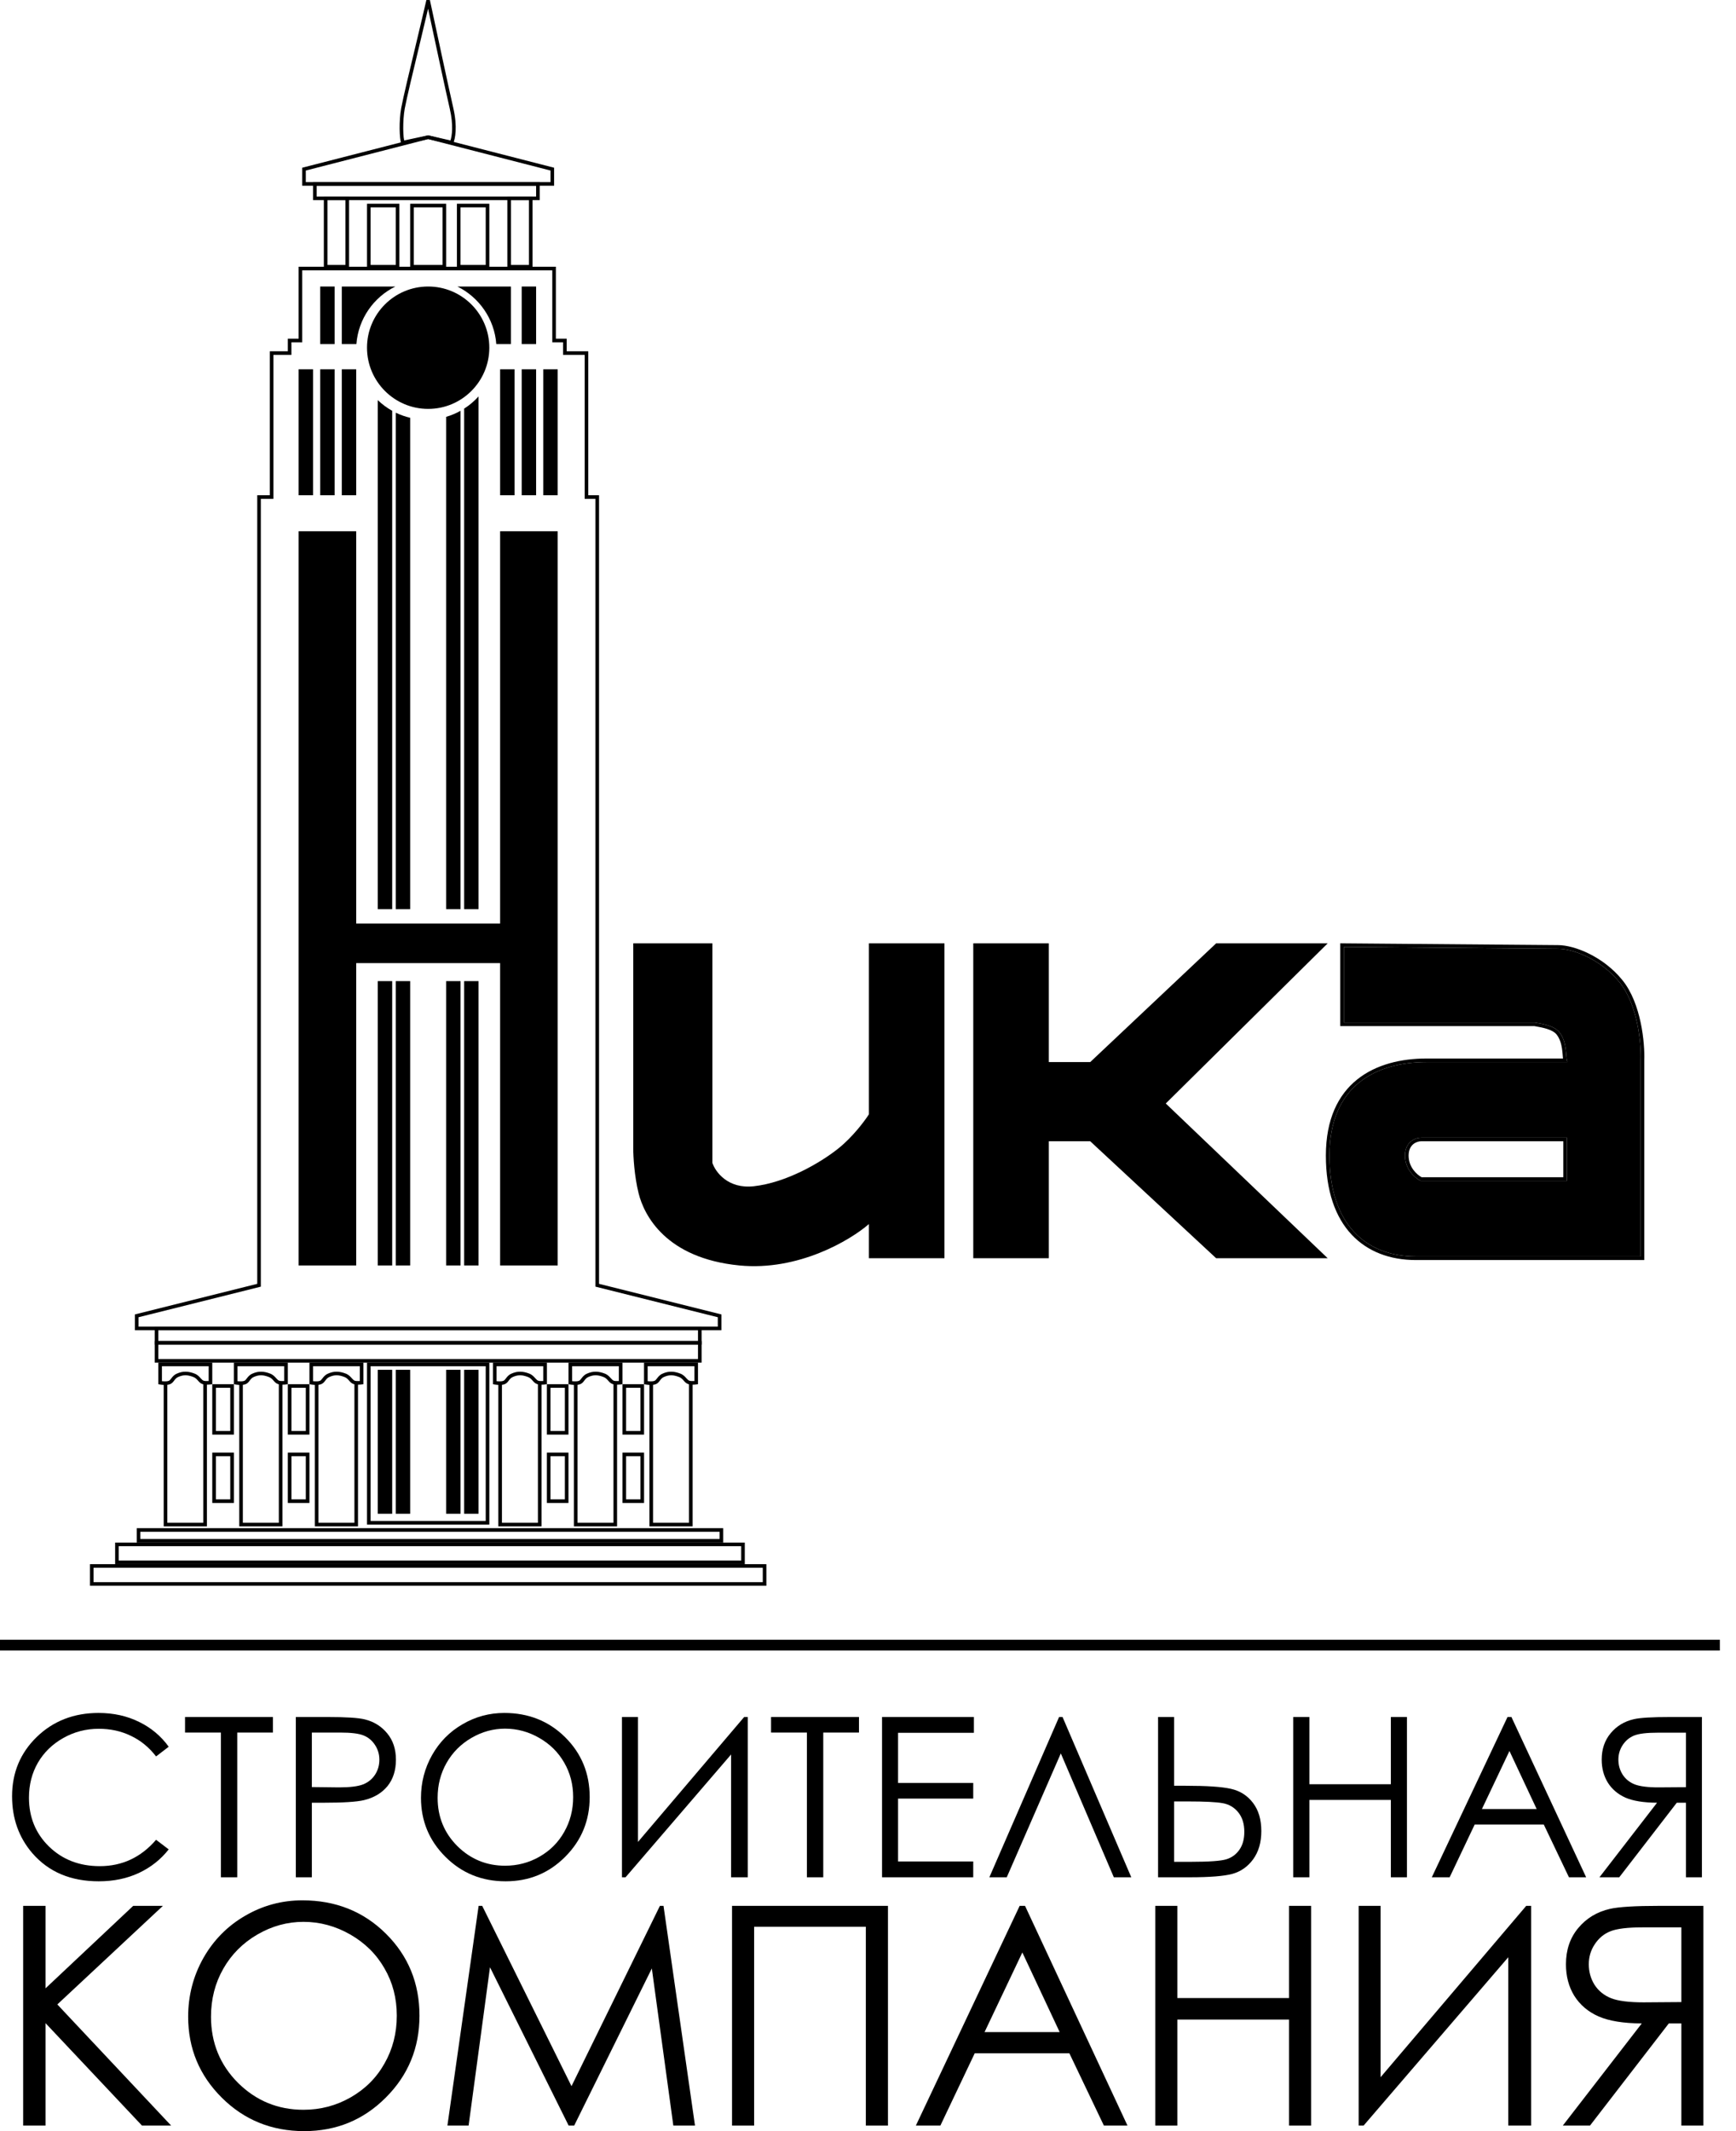 <svg width="44" height="54" viewBox="0 0 44 54" fill="none" xmlns="http://www.w3.org/2000/svg">
<path fill-rule="evenodd" clip-rule="evenodd" d="M7.569 13.461H9.028V23.401H12.676V13.461H14.135V32.065H12.676V24.404H9.028V32.065H7.569V13.461Z" fill="black"/>
<path d="M9.575 24.86H9.94V32.065H9.575V24.86Z" fill="black"/>
<path d="M9.575 34.709H9.94V38.357H9.575V34.709Z" fill="black"/>
<path d="M11.308 24.86H11.673V32.065H11.308V24.86Z" fill="black"/>
<path d="M11.308 34.709H11.673V38.357H11.308V34.709Z" fill="black"/>
<path d="M12.676 9.357H13.041V12.549H12.676V9.357Z" fill="black"/>
<path d="M7.569 9.357H7.934V12.549H7.569V9.357Z" fill="black"/>
<path d="M8.116 9.357H8.481V12.549H8.116V9.357Z" fill="black"/>
<path d="M10.031 24.86H10.396V32.065H10.031V24.86Z" fill="black"/>
<path d="M10.031 34.709H10.396V38.357H10.031V34.709Z" fill="black"/>
<path d="M11.764 24.86H12.129V32.065H11.764V24.86Z" fill="black"/>
<path d="M11.764 34.709H12.129V38.357H11.764V34.709Z" fill="black"/>
<path d="M13.223 9.357H13.588V12.549H13.223V9.357Z" fill="black"/>
<path d="M8.116 7.26H8.481V8.719H8.116V7.26Z" fill="black"/>
<path d="M13.223 7.26H13.588V8.719H13.223V7.26Z" fill="black"/>
<path d="M13.77 9.357H14.135V12.549H13.77V9.357Z" fill="black"/>
<path d="M8.663 9.357H9.028V12.549H8.663V9.357Z" fill="black"/>
<path fill-rule="evenodd" clip-rule="evenodd" d="M12.579 8.719H12.949V7.26H11.592C12.141 7.531 12.531 8.077 12.579 8.719ZM10.021 7.26H8.663V8.719H9.033C9.082 8.077 9.471 7.531 10.021 7.26ZM11.764 10.354C11.899 10.268 12.022 10.164 12.129 10.045V23.036H11.764V10.354ZM9.575 10.139V23.036H9.94V10.409C9.807 10.335 9.684 10.244 9.575 10.139ZM10.031 10.457C10.146 10.513 10.269 10.556 10.396 10.586V23.036H10.031V10.457ZM11.308 10.562C11.436 10.525 11.558 10.473 11.673 10.409V23.036H11.308V10.562Z" fill="black"/>
<path d="M12.402 8.81C12.402 9.666 11.708 10.361 10.852 10.361C9.996 10.361 9.302 9.666 9.302 8.81C9.302 7.954 9.996 7.26 10.852 7.26C11.708 7.26 12.402 7.954 12.402 8.81Z" fill="black"/>
<path d="M11.034 8.81C11.034 8.911 10.953 8.993 10.852 8.993C10.751 8.993 10.669 8.911 10.669 8.81C10.669 8.709 10.751 8.628 10.852 8.628C10.953 8.628 11.034 8.709 11.034 8.81Z" fill="black"/>
<path d="M10.715 8.4V8.582H10.533L9.94 7.716L10.715 8.4Z" fill="black"/>
<path d="M10.499 8.997L10.681 8.993L10.686 9.175L10.134 9.494L10.499 8.997Z" fill="black"/>
<path fill-rule="evenodd" clip-rule="evenodd" d="M8.755 5.071H8.299V6.713H8.755V5.071ZM8.208 4.98V6.804H8.846V4.98H8.208Z" fill="black"/>
<path fill-rule="evenodd" clip-rule="evenodd" d="M13.588 4.706H8.026V4.98H13.588V4.706ZM7.934 4.615V5.071H13.68V4.615H7.934Z" fill="black"/>
<path fill-rule="evenodd" clip-rule="evenodd" d="M13.953 4.321L10.852 3.524L7.751 4.321V4.615H13.953V4.321ZM10.852 3.43L14.044 4.25V4.706H7.66V4.25L10.852 3.43Z" fill="black"/>
<path fill-rule="evenodd" clip-rule="evenodd" d="M10.646 1.08C10.482 1.761 10.303 2.508 10.258 2.754C10.23 2.91 10.219 3.101 10.22 3.264C10.221 3.346 10.225 3.42 10.231 3.478C10.235 3.512 10.24 3.539 10.244 3.559L10.852 3.429L11.417 3.559C11.455 3.449 11.497 3.174 11.4 2.756C11.3 2.322 11.014 0.992 10.85 0.221C10.796 0.453 10.723 0.759 10.646 1.08ZM10.559 1.052C10.66 0.628 10.755 0.231 10.807 0L10.896 0.001C11.049 0.715 11.38 2.262 11.489 2.736C11.6 3.216 11.537 3.529 11.485 3.633L11.469 3.665L10.851 3.522L10.188 3.664L10.173 3.633C10.157 3.602 10.147 3.548 10.141 3.488C10.134 3.426 10.13 3.349 10.129 3.265C10.127 3.098 10.139 2.901 10.169 2.738C10.214 2.489 10.395 1.735 10.559 1.052Z" fill="black"/>
<path fill-rule="evenodd" clip-rule="evenodd" d="M7.569 6.758H14.089V8.582H14.363V8.901H14.91V12.549H15.183V32.531L18.284 33.306V33.706H3.419V33.306L6.52 32.531V12.549H6.839V8.901H7.295V8.582H7.569V6.758ZM7.66 6.85V8.673H7.386V8.993H6.93V12.64H6.611V32.602L3.511 33.377V33.615H18.193V33.377L15.092 32.602V12.64H14.819V8.993H14.271V8.673H13.998V6.85H7.66Z" fill="black"/>
<path fill-rule="evenodd" clip-rule="evenodd" d="M10.031 5.254H9.393V6.713H10.031V5.254ZM9.302 5.162V6.804H10.122V5.162H9.302Z" fill="black"/>
<path fill-rule="evenodd" clip-rule="evenodd" d="M11.217 5.254H10.487V6.713H11.217V5.254ZM10.396 5.162V6.804H11.308V5.162H10.396Z" fill="black"/>
<path fill-rule="evenodd" clip-rule="evenodd" d="M12.311 5.254H11.672V6.713H12.311V5.254ZM11.581 5.162V6.804H12.402V5.162H11.581Z" fill="black"/>
<path fill-rule="evenodd" clip-rule="evenodd" d="M13.406 5.071H12.95V6.713H13.406V5.071ZM12.859 4.98V6.804H13.497V4.98H12.859Z" fill="black"/>
<path fill-rule="evenodd" clip-rule="evenodd" d="M17.691 33.706H4.012V33.98H17.691V33.706ZM3.921 33.615V34.071H17.783V33.615H3.921Z" fill="black"/>
<path fill-rule="evenodd" clip-rule="evenodd" d="M17.691 34.071H4.012V34.436H17.691V34.071ZM3.921 33.98V34.527H17.783V33.98H3.921Z" fill="black"/>
<path fill-rule="evenodd" clip-rule="evenodd" d="M18.239 38.813H3.557V38.995H18.239V38.813ZM3.466 38.722V39.087H18.33V38.722H3.466Z" fill="black"/>
<path fill-rule="evenodd" clip-rule="evenodd" d="M18.786 39.178H3.009V39.542H18.786V39.178ZM2.918 39.087V39.634H18.877V39.087H2.918Z" fill="black"/>
<path fill-rule="evenodd" clip-rule="evenodd" d="M19.333 39.725H2.371V40.09H19.333V39.725ZM2.28 39.634V40.181H19.424V39.634H2.28Z" fill="black"/>
<path fill-rule="evenodd" clip-rule="evenodd" d="M5.836 35.165H5.472V36.26H5.836V35.165ZM5.38 35.074V36.351H5.928V35.074H5.38Z" fill="black"/>
<path fill-rule="evenodd" clip-rule="evenodd" d="M4.104 34.618H5.289V34.993L5.288 34.993C5.241 34.996 5.195 34.995 5.167 34.987C5.138 34.978 5.12 34.961 5.088 34.926L5.083 34.92C5.053 34.886 5.009 34.835 4.934 34.806C4.858 34.777 4.785 34.758 4.708 34.757C4.63 34.755 4.555 34.773 4.476 34.809C4.407 34.84 4.369 34.891 4.343 34.925L4.34 34.929C4.313 34.965 4.299 34.98 4.275 34.989C4.243 35.002 4.187 35.004 4.128 34.999C4.12 34.998 4.112 34.998 4.104 34.997V34.618ZM5.38 34.618V35.074C5.38 35.074 5.314 35.086 5.244 35.086V38.631V38.676H5.198H4.195H4.149V38.631V35.092C4.075 35.088 4.012 35.074 4.012 35.074V34.618V34.527H4.104H5.289H5.38V34.618ZM4.24 35.09V38.585H5.152V35.077C5.148 35.076 5.145 35.075 5.141 35.074C5.083 35.057 5.05 35.02 5.017 34.982C4.986 34.947 4.954 34.912 4.902 34.892C4.76 34.837 4.652 34.829 4.514 34.892C4.466 34.913 4.44 34.948 4.414 34.982C4.387 35.018 4.36 35.054 4.309 35.074C4.288 35.082 4.265 35.087 4.24 35.09Z" fill="black"/>
<path fill-rule="evenodd" clip-rule="evenodd" d="M12.585 34.618H13.77V34.993L13.769 34.993C13.722 34.996 13.676 34.995 13.648 34.987C13.619 34.978 13.601 34.961 13.57 34.926L13.564 34.92C13.534 34.886 13.49 34.835 13.416 34.806C13.339 34.777 13.266 34.758 13.189 34.757C13.111 34.755 13.037 34.773 12.957 34.809C12.888 34.84 12.85 34.891 12.825 34.925L12.821 34.929C12.794 34.965 12.78 34.98 12.756 34.989C12.724 35.002 12.668 35.004 12.61 34.999C12.601 34.998 12.593 34.998 12.585 34.997V34.618ZM13.862 34.618V35.074C13.862 35.074 13.795 35.086 13.725 35.086V38.631V38.676H13.679H12.676H12.63V38.631V35.092C12.557 35.088 12.494 35.074 12.494 35.074V34.618V34.527H12.585H13.77H13.862V34.618ZM12.722 35.09V38.585H13.634V35.077C13.63 35.076 13.626 35.075 13.622 35.074C13.564 35.057 13.531 35.02 13.498 34.982C13.467 34.947 13.436 34.912 13.383 34.892C13.242 34.837 13.133 34.829 12.995 34.892C12.947 34.913 12.921 34.948 12.895 34.982C12.868 35.018 12.841 35.054 12.79 35.074C12.77 35.082 12.746 35.087 12.722 35.09Z" fill="black"/>
<path fill-rule="evenodd" clip-rule="evenodd" d="M6.018 34.618H7.204V34.993L7.203 34.993C7.156 34.996 7.11 34.995 7.082 34.987C7.052 34.978 7.035 34.961 7.003 34.926L6.998 34.92C6.968 34.886 6.923 34.835 6.849 34.806C6.773 34.777 6.699 34.758 6.623 34.757C6.545 34.755 6.47 34.773 6.391 34.809C6.322 34.84 6.283 34.891 6.258 34.925L6.254 34.929C6.228 34.965 6.214 34.98 6.19 34.989C6.157 35.002 6.102 35.004 6.043 34.999C6.035 34.998 6.026 34.998 6.018 34.997V34.618ZM7.295 34.618V35.074C7.295 35.074 7.229 35.086 7.158 35.086V38.631V38.676H7.113H6.11H6.064V38.631V35.092C5.99 35.088 5.927 35.074 5.927 35.074V34.618V34.527H6.018H7.204H7.295V34.618ZM6.155 35.09V38.585H7.067V35.077C7.063 35.076 7.059 35.075 7.056 35.074C6.997 35.057 6.965 35.02 6.932 34.982C6.901 34.947 6.869 34.912 6.816 34.892C6.675 34.837 6.567 34.829 6.429 34.892C6.381 34.913 6.355 34.948 6.329 34.982C6.302 35.018 6.275 35.054 6.224 35.074C6.203 35.082 6.18 35.087 6.155 35.09Z" fill="black"/>
<path fill-rule="evenodd" clip-rule="evenodd" d="M14.5 34.618H15.685V34.993L15.684 34.993C15.637 34.996 15.591 34.995 15.563 34.987C15.534 34.978 15.516 34.961 15.485 34.926L15.479 34.92C15.449 34.886 15.405 34.835 15.331 34.806C15.255 34.777 15.181 34.758 15.104 34.757C15.027 34.755 14.952 34.773 14.872 34.809C14.803 34.84 14.765 34.891 14.739 34.925L14.736 34.929C14.709 34.965 14.695 34.98 14.671 34.989C14.639 35.002 14.583 35.004 14.524 34.999C14.516 34.998 14.508 34.998 14.5 34.997V34.618ZM15.777 34.618V35.074C15.777 35.074 15.71 35.086 15.64 35.086V38.631V38.676H15.594H14.591H14.546V38.631V35.092C14.472 35.088 14.409 35.074 14.409 35.074V34.618V34.527H14.5H15.685H15.777V34.618ZM14.637 35.09V38.585H15.549V35.077C15.545 35.076 15.541 35.075 15.537 35.074C15.479 35.057 15.446 35.02 15.413 34.982C15.382 34.947 15.351 34.912 15.298 34.892C15.157 34.837 15.048 34.829 14.91 34.892C14.863 34.913 14.836 34.948 14.81 34.982C14.783 35.018 14.756 35.054 14.705 35.074C14.685 35.082 14.661 35.087 14.637 35.09Z" fill="black"/>
<path fill-rule="evenodd" clip-rule="evenodd" d="M7.934 34.618H9.12V34.993L9.119 34.993C9.072 34.996 9.026 34.995 8.997 34.987C8.968 34.978 8.951 34.961 8.919 34.926L8.914 34.92C8.884 34.886 8.839 34.835 8.765 34.806C8.689 34.777 8.615 34.758 8.539 34.757C8.461 34.755 8.386 34.773 8.307 34.809C8.238 34.84 8.199 34.891 8.174 34.925L8.17 34.929C8.143 34.965 8.13 34.98 8.106 34.989C8.073 35.002 8.018 35.004 7.959 34.999C7.95 34.998 7.942 34.998 7.934 34.997V34.618ZM9.211 34.618V35.074C9.211 35.074 9.145 35.086 9.074 35.086V38.631V38.676H9.029H8.025H7.98V38.631V35.092C7.906 35.088 7.843 35.074 7.843 35.074V34.618V34.527H7.934H9.12H9.211V34.618ZM8.071 35.09V38.585H8.983V35.077C8.979 35.076 8.975 35.075 8.972 35.074C8.913 35.057 8.88 35.02 8.847 34.982C8.816 34.947 8.785 34.912 8.732 34.892C8.591 34.837 8.482 34.829 8.345 34.892C8.297 34.913 8.271 34.948 8.245 34.982C8.217 35.018 8.19 35.054 8.139 35.074C8.119 35.082 8.095 35.087 8.071 35.09Z" fill="black"/>
<path fill-rule="evenodd" clip-rule="evenodd" d="M16.415 34.618H17.6V34.993L17.599 34.993C17.552 34.996 17.506 34.995 17.478 34.987C17.449 34.978 17.431 34.961 17.399 34.926L17.394 34.92C17.364 34.886 17.32 34.835 17.245 34.806C17.169 34.777 17.096 34.758 17.019 34.757C16.941 34.755 16.866 34.773 16.787 34.809C16.718 34.84 16.68 34.891 16.654 34.925L16.651 34.929C16.624 34.965 16.61 34.98 16.586 34.989C16.554 35.002 16.498 35.004 16.439 34.999C16.431 34.998 16.422 34.998 16.415 34.997V34.618ZM17.691 34.618V35.074C17.691 35.074 17.625 35.086 17.555 35.086V38.631V38.676H17.509H16.506H16.46V38.631V35.092C16.386 35.088 16.323 35.074 16.323 35.074V34.618V34.527H16.415H17.6H17.691V34.618ZM16.552 35.09V38.585H17.463V35.077C17.459 35.076 17.456 35.075 17.452 35.074C17.394 35.057 17.361 35.02 17.328 34.982C17.297 34.947 17.265 34.912 17.213 34.892C17.071 34.837 16.963 34.829 16.825 34.892C16.777 34.913 16.751 34.948 16.725 34.982C16.698 35.018 16.671 35.054 16.62 35.074C16.599 35.082 16.576 35.087 16.552 35.09Z" fill="black"/>
<path fill-rule="evenodd" clip-rule="evenodd" d="M14.317 35.165H13.952V36.26H14.317V35.165ZM13.861 35.074V36.351H14.408V35.074H13.861Z" fill="black"/>
<path fill-rule="evenodd" clip-rule="evenodd" d="M7.751 35.165H7.387V36.26H7.751V35.165ZM7.295 35.074V36.351H7.843V35.074H7.295Z" fill="black"/>
<path fill-rule="evenodd" clip-rule="evenodd" d="M16.233 35.165H15.868V36.26H16.233V35.165ZM15.777 35.074V36.351H16.324V35.074H15.777Z" fill="black"/>
<path fill-rule="evenodd" clip-rule="evenodd" d="M5.836 36.898H5.472V37.992H5.836V36.898ZM5.38 36.807V38.083H5.928V36.807H5.38Z" fill="black"/>
<path fill-rule="evenodd" clip-rule="evenodd" d="M14.317 36.898H13.952V37.992H14.317V36.898ZM13.861 36.807V38.083H14.408V36.807H13.861Z" fill="black"/>
<path fill-rule="evenodd" clip-rule="evenodd" d="M7.751 36.898H7.387V37.992H7.751V36.898ZM7.295 36.807V38.083H7.843V36.807H7.295Z" fill="black"/>
<path fill-rule="evenodd" clip-rule="evenodd" d="M16.233 36.898H15.868V37.992H16.233V36.898ZM15.777 36.807V38.083H16.324V36.807H15.777Z" fill="black"/>
<path fill-rule="evenodd" clip-rule="evenodd" d="M12.311 34.618H9.393V38.539H12.311V34.618ZM9.302 34.527V38.631H12.402V34.527H9.302Z" fill="black"/>
<path d="M0 41.549H43.591V41.822H0V41.549Z" fill="black"/>
<path d="M4.276 44.26L3.956 44.506C3.779 44.276 3.567 44.102 3.318 43.984C3.071 43.864 2.8 43.805 2.504 43.805C2.18 43.805 1.88 43.883 1.604 44.039C1.328 44.194 1.113 44.403 0.96 44.666C0.81 44.927 0.734 45.222 0.734 45.55C0.734 46.045 0.903 46.458 1.242 46.789C1.583 47.12 2.011 47.286 2.529 47.286C3.097 47.286 3.573 47.063 3.956 46.618L4.276 46.861C4.074 47.118 3.821 47.318 3.517 47.46C3.215 47.6 2.877 47.67 2.504 47.67C1.793 47.67 1.233 47.433 0.822 46.96C0.478 46.561 0.306 46.079 0.306 45.514C0.306 44.919 0.514 44.419 0.93 44.014C1.348 43.608 1.871 43.404 2.498 43.404C2.877 43.404 3.22 43.48 3.525 43.631C3.831 43.78 4.081 43.99 4.276 44.26Z" fill="black"/>
<path d="M4.69 43.901V43.507H6.918V43.901H6.013V47.568H5.599V43.901H4.69Z" fill="black"/>
<path d="M7.498 43.507H8.307C8.771 43.507 9.084 43.527 9.245 43.567C9.477 43.624 9.667 43.742 9.814 43.921C9.961 44.097 10.035 44.32 10.035 44.589C10.035 44.859 9.963 45.083 9.82 45.26C9.676 45.434 9.478 45.552 9.226 45.613C9.042 45.657 8.698 45.679 8.194 45.679H7.904V47.568H7.498V43.507ZM7.904 43.901V45.282L8.591 45.29C8.869 45.29 9.072 45.265 9.201 45.215C9.33 45.164 9.431 45.082 9.505 44.97C9.579 44.856 9.615 44.729 9.615 44.589C9.615 44.453 9.579 44.328 9.505 44.216C9.431 44.102 9.334 44.021 9.212 43.973C9.093 43.925 8.896 43.901 8.622 43.901H7.904Z" fill="black"/>
<path d="M12.782 43.404C13.397 43.404 13.911 43.61 14.325 44.02C14.739 44.431 14.946 44.936 14.946 45.536C14.946 46.13 14.739 46.635 14.325 47.049C13.913 47.463 13.41 47.67 12.815 47.67C12.213 47.67 11.705 47.464 11.291 47.051C10.877 46.639 10.67 46.14 10.67 45.555C10.67 45.165 10.764 44.803 10.952 44.47C11.141 44.137 11.399 43.877 11.725 43.689C12.05 43.499 12.403 43.404 12.782 43.404ZM12.801 43.802C12.501 43.802 12.217 43.88 11.948 44.037C11.68 44.193 11.47 44.404 11.319 44.669C11.168 44.934 11.092 45.229 11.092 45.555C11.092 46.037 11.259 46.445 11.592 46.778C11.927 47.109 12.33 47.275 12.801 47.275C13.116 47.275 13.407 47.199 13.674 47.046C13.942 46.893 14.151 46.684 14.3 46.419C14.451 46.154 14.527 45.86 14.527 45.536C14.527 45.214 14.451 44.923 14.3 44.663C14.151 44.402 13.941 44.193 13.668 44.037C13.396 43.88 13.107 43.802 12.801 43.802Z" fill="black"/>
<path d="M18.952 47.568H18.53V44.456L15.855 47.568H15.764V43.507H16.169V46.673L18.861 43.507H18.952V47.568Z" fill="black"/>
<path d="M19.543 43.901V43.507H21.771V43.901H20.866V47.568H20.451V43.901H19.543Z" fill="black"/>
<path d="M22.356 43.507H24.684V43.907H22.762V45.177H24.667V45.574H22.762V47.167H24.667V47.568H22.356V43.507Z" fill="black"/>
<path d="M28.673 47.568H28.231L26.887 44.429L25.517 47.568H25.076L26.843 43.507H26.931L28.673 47.568Z" fill="black"/>
<path d="M29.352 43.507H29.758V45.249H30.05C30.582 45.249 30.964 45.274 31.196 45.326C31.428 45.377 31.615 45.496 31.757 45.682C31.898 45.866 31.969 46.104 31.969 46.397C31.969 46.684 31.9 46.922 31.762 47.112C31.624 47.3 31.448 47.423 31.235 47.482C31.021 47.539 30.663 47.568 30.161 47.568H29.352V43.507ZM29.758 47.176H30.191C30.648 47.176 30.945 47.154 31.083 47.112C31.223 47.068 31.333 46.987 31.414 46.869C31.497 46.751 31.538 46.6 31.538 46.416C31.538 46.214 31.487 46.049 31.384 45.922C31.281 45.795 31.149 45.718 30.989 45.69C30.831 45.661 30.535 45.646 30.1 45.646H29.758V47.176Z" fill="black"/>
<path d="M32.778 43.507H33.187V45.21H35.252V43.507H35.66V47.568H35.252V45.608H33.187V47.568H32.778V43.507Z" fill="black"/>
<path d="M38.308 43.507L40.202 47.568H39.766L39.128 46.231H37.377L36.742 47.568H36.29L38.209 43.507H38.308ZM38.258 44.368L37.56 45.839H38.948L38.258 44.368Z" fill="black"/>
<path d="M43.136 43.507H42.328C41.877 43.507 41.571 43.525 41.411 43.562C41.17 43.617 40.974 43.736 40.823 43.918C40.672 44.098 40.596 44.321 40.596 44.586C40.596 44.807 40.648 45.001 40.751 45.169C40.856 45.336 41.005 45.463 41.198 45.55C41.392 45.634 41.658 45.677 41.999 45.679L40.539 47.568H41.041L42.499 45.679H42.731V47.568H43.136V43.507ZM42.731 43.904V45.285L42.032 45.29C41.762 45.29 41.561 45.264 41.43 45.213C41.301 45.161 41.2 45.079 41.127 44.967C41.055 44.853 41.019 44.726 41.019 44.586C41.019 44.45 41.056 44.327 41.129 44.216C41.203 44.104 41.3 44.024 41.419 43.976C41.539 43.928 41.738 43.904 42.016 43.904H42.731Z" fill="black"/>
<path d="M0.587 48.292H1.154V50.382L3.376 48.292H4.129L1.453 50.79L4.338 53.86H3.599L1.154 51.264V53.86H0.587V48.292Z" fill="black"/>
<path d="M7.665 48.152C8.507 48.152 9.213 48.434 9.78 48.996C10.348 49.559 10.632 50.252 10.632 51.074C10.632 51.889 10.348 52.581 9.78 53.148C9.215 53.716 8.525 54 7.71 54C6.885 54 6.188 53.717 5.621 53.152C5.053 52.587 4.769 51.903 4.769 51.101C4.769 50.566 4.898 50.07 5.155 49.613C5.415 49.157 5.768 48.8 6.215 48.542C6.662 48.282 7.145 48.152 7.665 48.152ZM7.691 48.697C7.28 48.697 6.89 48.805 6.522 49.019C6.153 49.234 5.865 49.523 5.659 49.886C5.452 50.249 5.348 50.654 5.348 51.101C5.348 51.762 5.577 52.321 6.033 52.778C6.493 53.232 7.045 53.459 7.691 53.459C8.123 53.459 8.521 53.354 8.887 53.145C9.255 52.935 9.542 52.649 9.746 52.285C9.953 51.922 10.057 51.518 10.057 51.074C10.057 50.633 9.953 50.234 9.746 49.878C9.542 49.52 9.253 49.234 8.88 49.019C8.506 48.805 8.11 48.697 7.691 48.697Z" fill="black"/>
<path d="M11.34 53.86L12.131 48.292H12.222L14.485 52.861L16.726 48.292H16.817L17.615 53.86H17.066L16.521 49.878L14.553 53.86H14.413L12.419 49.848L11.877 53.86H11.34Z" fill="black"/>
<path d="M18.554 48.292H22.506V53.86H21.945V48.822H19.114V53.86H18.554V48.292Z" fill="black"/>
<path d="M25.98 48.292L28.577 53.86H27.979L27.104 52.028H24.705L23.834 53.86H23.213L25.844 48.292H25.98ZM25.912 49.473L24.954 51.491H26.858L25.912 49.473Z" fill="black"/>
<path d="M29.281 48.292H29.841V50.628H32.672V48.292H33.232V53.86H32.672V51.173H29.841V53.86H29.281V48.292Z" fill="black"/>
<path d="M38.807 53.86H38.228V49.594L34.561 53.86H34.436V48.292H34.992V52.634L38.683 48.292H38.807V53.86Z" fill="black"/>
<path d="M43.172 48.292H42.063C41.444 48.292 41.026 48.318 40.806 48.368C40.475 48.444 40.207 48.606 40 48.856C39.793 49.104 39.69 49.409 39.69 49.772C39.69 50.075 39.76 50.341 39.901 50.571C40.045 50.8 40.25 50.975 40.515 51.093C40.78 51.209 41.145 51.269 41.612 51.271L39.61 53.86H40.299L42.297 51.271H42.615V53.86H43.172V48.292ZM42.615 48.837V50.73L41.658 50.737C41.287 50.737 41.012 50.702 40.833 50.632C40.656 50.561 40.517 50.449 40.416 50.295C40.318 50.138 40.269 49.964 40.269 49.772C40.269 49.586 40.319 49.416 40.42 49.265C40.521 49.111 40.653 49.001 40.817 48.936C40.981 48.87 41.254 48.837 41.635 48.837H42.615Z" fill="black"/>
<path d="M18.056 23.903H16.05V29.101C16.05 29.298 16.077 29.803 16.187 30.241C16.324 30.788 16.871 31.882 18.74 32.065C20.236 32.211 21.552 31.426 22.023 31.016V31.882H23.938V23.903H22.023V28.235C21.917 28.402 21.613 28.809 21.248 29.101C20.792 29.466 19.926 29.967 19.105 30.058C18.448 30.131 18.132 29.694 18.056 29.466V23.903Z" fill="black"/>
<path d="M24.668 31.882V23.903H26.583V26.912H27.632L30.824 23.903H33.651L29.547 27.961L33.651 31.882H30.824L27.632 28.918H26.583V31.882H24.668Z" fill="black"/>
<path fill-rule="evenodd" clip-rule="evenodd" d="M33.969 23.902L34.016 23.903L39.487 23.948C39.487 23.948 39.487 23.948 39.487 23.948C39.701 23.948 39.988 24.022 40.281 24.168C40.574 24.314 40.876 24.534 41.118 24.832C41.362 25.131 41.504 25.535 41.584 25.913C41.664 26.292 41.683 26.651 41.675 26.867V31.882V31.928H41.63H35.885C35.236 31.928 34.665 31.719 34.255 31.281C33.846 30.843 33.605 30.18 33.605 29.283C33.605 28.358 33.917 27.74 34.397 27.354C34.875 26.97 35.514 26.821 36.158 26.821H39.615C39.612 26.797 39.61 26.771 39.608 26.744L39.608 26.738C39.603 26.687 39.599 26.631 39.59 26.571C39.571 26.447 39.535 26.316 39.451 26.211C39.399 26.146 39.304 26.1 39.194 26.066C39.1 26.038 39.002 26.02 38.922 26.006C38.911 26.004 38.9 26.002 38.89 26H34.015H33.969V25.955V23.948V23.902ZM34.061 23.994V25.909H38.894H38.898L38.902 25.91C38.913 25.912 38.925 25.914 38.938 25.916C39.017 25.93 39.121 25.949 39.22 25.979C39.334 26.014 39.452 26.066 39.522 26.154C39.621 26.277 39.661 26.427 39.68 26.558C39.689 26.62 39.694 26.679 39.698 26.73L39.699 26.737C39.703 26.79 39.707 26.83 39.713 26.855L39.727 26.912H39.669H36.158C35.526 26.912 34.91 27.058 34.454 27.425C33.999 27.791 33.696 28.381 33.696 29.283C33.696 30.164 33.933 30.802 34.322 31.218C34.711 31.635 35.256 31.837 35.885 31.837H41.584V26.867V26.866L41.584 26.865C41.592 26.656 41.574 26.304 41.495 25.932C41.416 25.56 41.278 25.173 41.047 24.889C40.815 24.603 40.524 24.39 40.24 24.249C39.956 24.108 39.683 24.04 39.487 24.04H39.486L34.061 23.994ZM35.822 28.99C35.758 29.043 35.702 29.132 35.702 29.283C35.702 29.58 35.917 29.768 36.032 29.83H39.623V28.918H36.021C35.969 28.918 35.889 28.936 35.822 28.99ZM35.765 28.919C35.85 28.85 35.952 28.827 36.021 28.827H39.669H39.715V28.873V29.876V29.922H39.669H36.021H36.011L36.001 29.917C35.871 29.852 35.611 29.635 35.611 29.283C35.611 29.106 35.677 28.99 35.765 28.919Z" fill="black"/>
<path fill-rule="evenodd" clip-rule="evenodd" d="M34.061 25.909V23.994L39.486 24.04H39.487C39.683 24.04 39.956 24.108 40.24 24.249C40.524 24.39 40.815 24.603 41.047 24.889C41.278 25.173 41.416 25.56 41.495 25.932C41.574 26.304 41.592 26.656 41.584 26.865L41.584 26.866V26.867V31.837H35.885C35.256 31.837 34.711 31.635 34.322 31.218C33.933 30.802 33.696 30.164 33.696 29.283C33.696 28.381 33.999 27.791 34.454 27.425C34.91 27.058 35.526 26.912 36.158 26.912H39.669H39.727L39.713 26.855C39.707 26.83 39.703 26.79 39.699 26.737L39.698 26.73C39.694 26.679 39.689 26.62 39.68 26.558C39.661 26.427 39.621 26.277 39.522 26.154C39.452 26.066 39.334 26.014 39.22 25.979C39.121 25.949 39.017 25.93 38.938 25.916C38.925 25.914 38.913 25.912 38.902 25.91L38.898 25.909H38.894H34.061ZM35.765 28.919C35.85 28.85 35.952 28.827 36.021 28.827H39.669H39.715V28.873V29.876V29.922H39.669H36.021H36.011L36.001 29.917C35.871 29.852 35.611 29.635 35.611 29.283C35.611 29.106 35.677 28.99 35.765 28.919Z" fill="black"/>
</svg>
